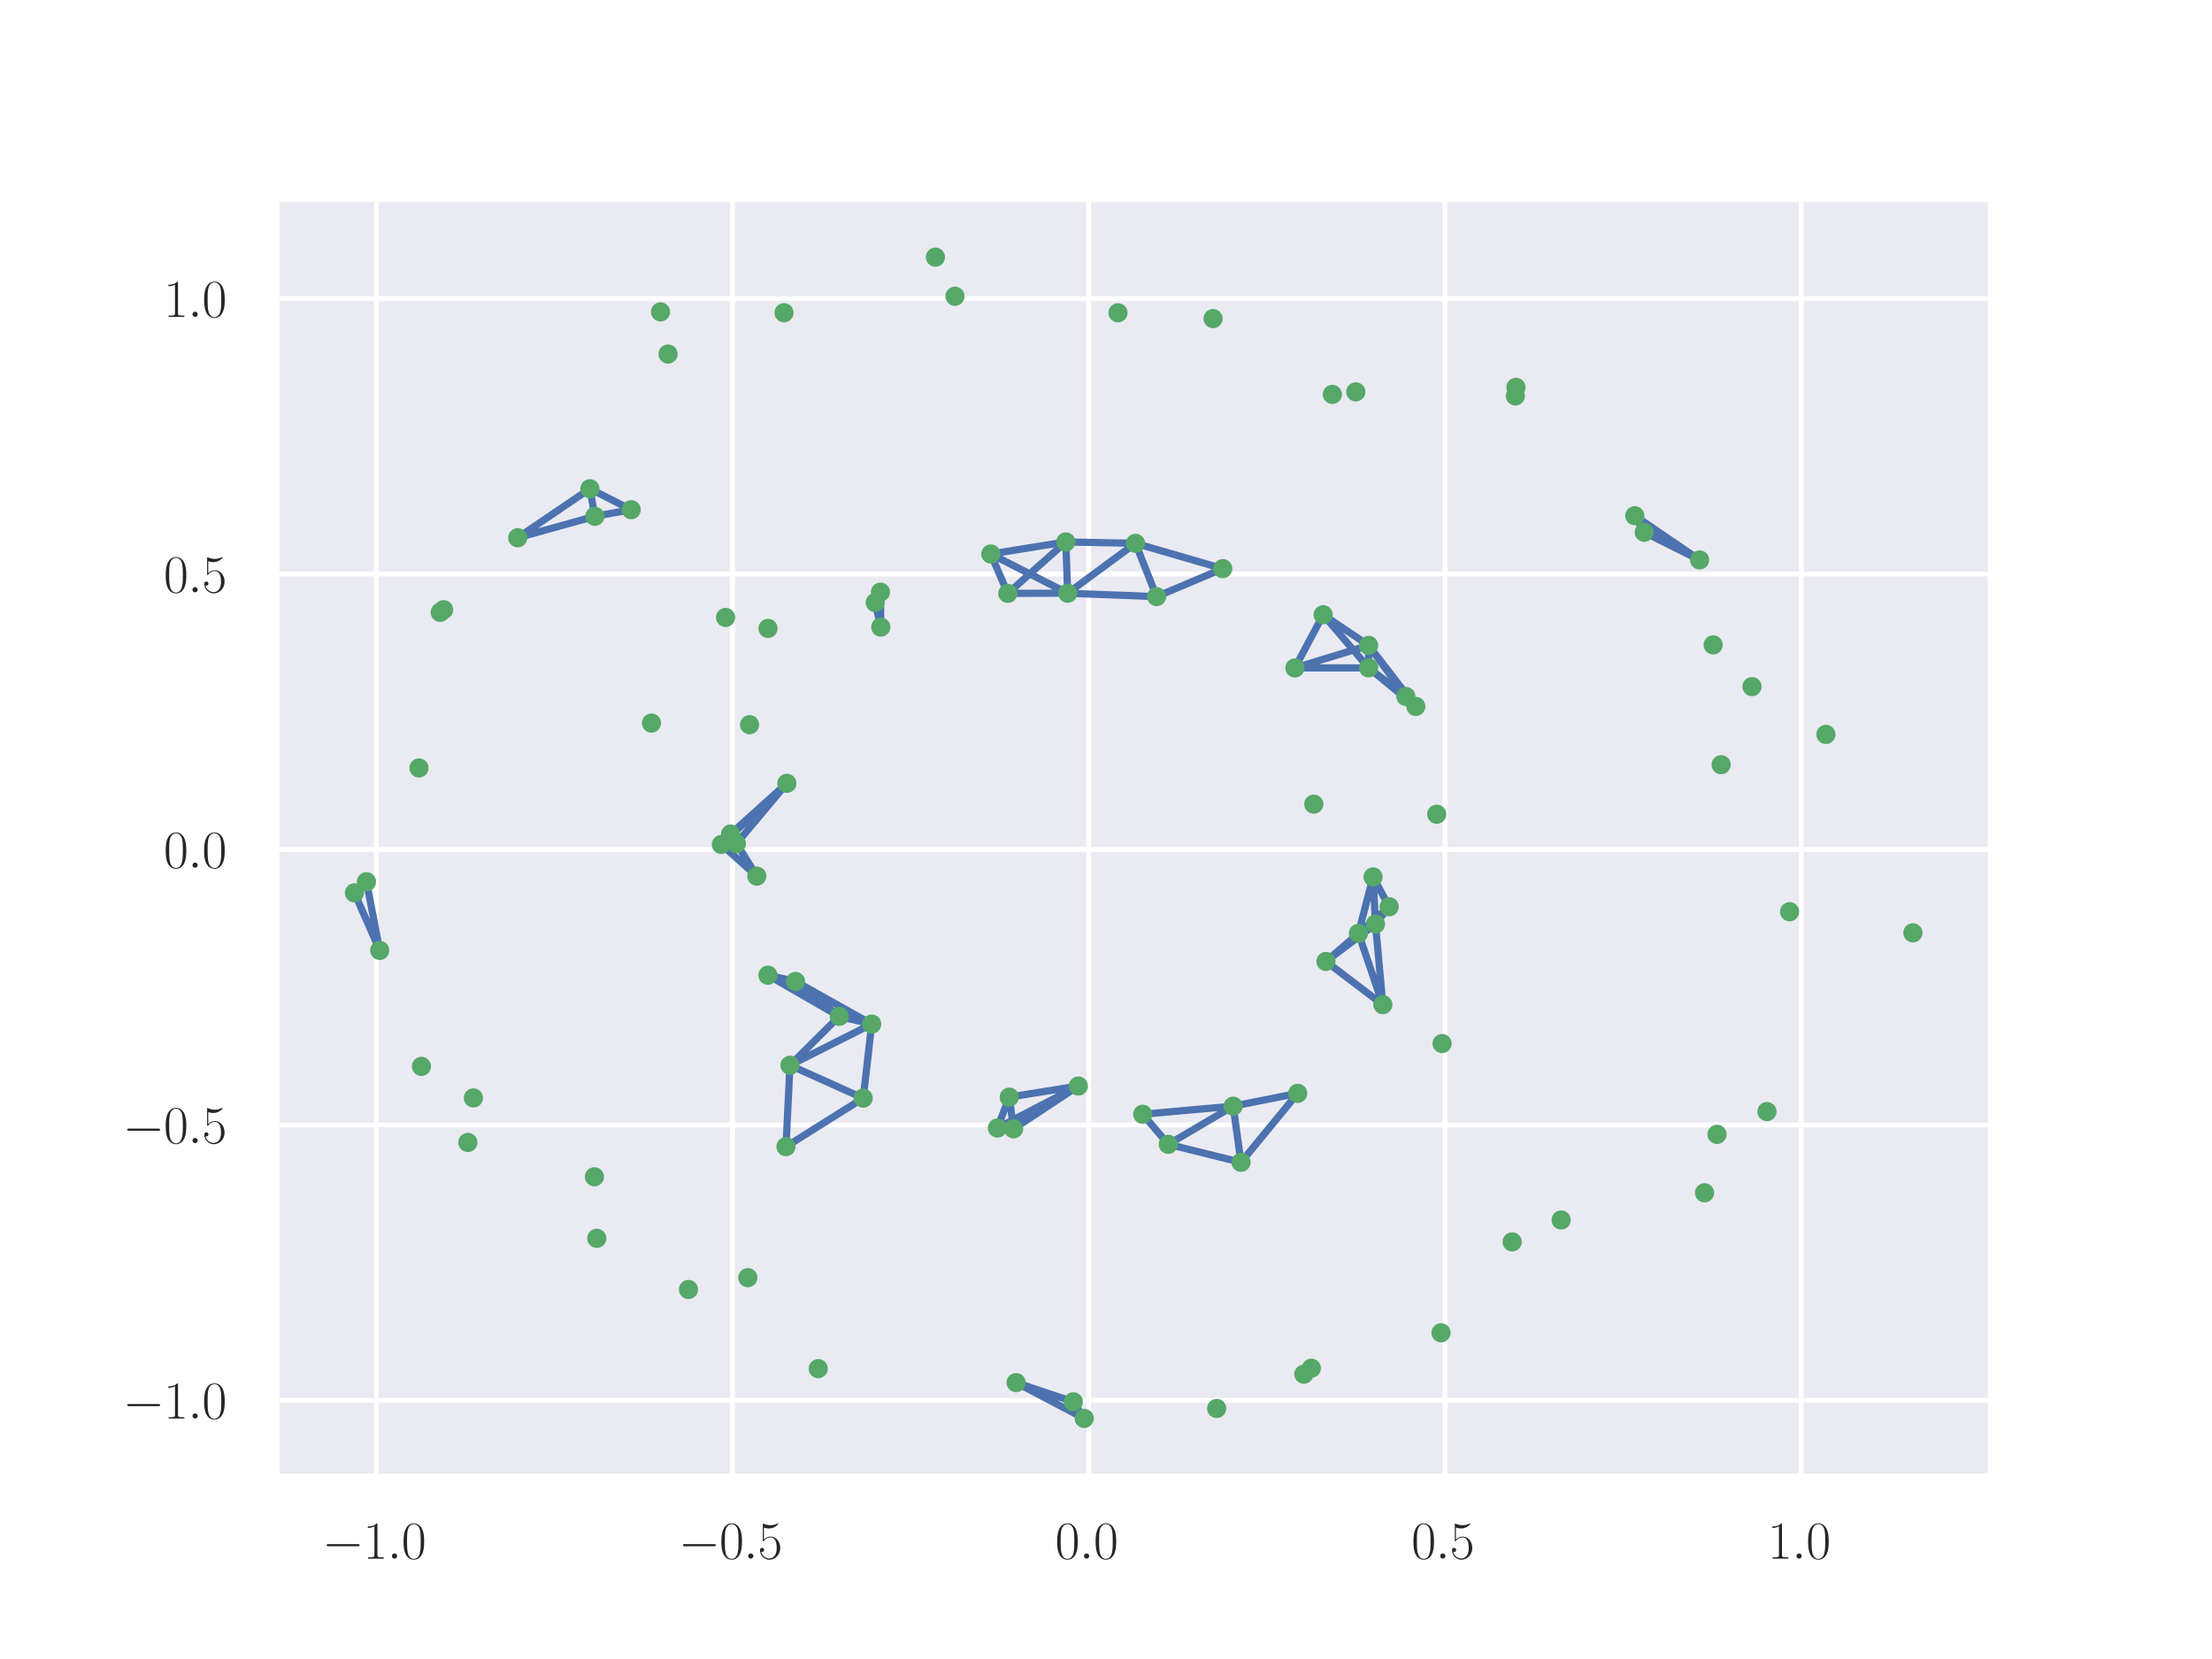 <?xml version="1.0" encoding="utf-8" standalone="no"?>
<!DOCTYPE svg PUBLIC "-//W3C//DTD SVG 1.1//EN"
  "http://www.w3.org/Graphics/SVG/1.1/DTD/svg11.dtd">
<svg xmlns:xlink="http://www.w3.org/1999/xlink" width="460.8pt" height="345.6pt" viewBox="0 0 460.8 345.6" xmlns="http://www.w3.org/2000/svg" version="1.1">
 <defs>
  <style type="text/css">*{stroke-linejoin: round; stroke-linecap: butt}</style>
 </defs>
 <g id="figure_1">
  <g id="patch_1">
   <path d="M 0 345.6 
L 460.8 345.6 
L 460.8 0 
L 0 0 
z
" style="fill: #ffffff"/>
  </g>
  <g id="axes_1">
   <g id="patch_2">
    <path d="M 57.6 307.584 
L 414.72 307.584 
L 414.72 41.472 
L 57.6 41.472 
z
" style="fill: #eaeaf2"/>
   </g>
   <g id="matplotlib.axis_1">
    <g id="xtick_1">
     <g id="line2d_1">
      <path d="M 78.381 307.584 
L 78.381 41.472 
" clip-path="url(#p8834e2e2eb)" style="fill: none; stroke: #ffffff; stroke-linecap: round"/>
     </g>
     <g id="text_1">
      <!-- $\mathdefault{−1.0}$ -->
      <g style="fill: #262626" transform="translate(67.117 324.694) scale(0.11 -0.11)">
       <defs>
        <path id="CMSY10-0" d="M 4218 1472 
C 4326 1472 4442 1472 4442 1600 
C 4442 1728 4326 1728 4218 1728 
L 755 1728 
C 646 1728 531 1728 531 1600 
C 531 1472 646 1472 755 1472 
L 4218 1472 
z
" transform="scale(0.016)"/>
        <path id="CMR17-31" d="M 1702 4058 
C 1702 4192 1696 4192 1606 4192 
C 1357 3916 979 3827 621 3827 
C 602 3827 570 3827 563 3808 
C 557 3795 557 3782 557 3648 
C 755 3648 1088 3686 1344 3839 
L 1344 461 
C 1344 236 1331 160 781 160 
L 589 160 
L 589 0 
C 896 0 1216 0 1523 0 
C 1830 0 2150 0 2458 0 
L 2458 160 
L 2266 160 
C 1715 160 1702 230 1702 458 
L 1702 4058 
z
" transform="scale(0.016)"/>
        <path id="CMMI12-3a" d="M 1178 307 
C 1178 492 1024 619 870 619 
C 685 619 557 466 557 313 
C 557 128 710 0 864 0 
C 1050 0 1178 153 1178 307 
z
" transform="scale(0.016)"/>
        <path id="CMR17-30" d="M 2688 2025 
C 2688 2416 2682 3080 2413 3591 
C 2176 4039 1798 4198 1466 4198 
C 1158 4198 768 4058 525 3597 
C 269 3118 243 2524 243 2025 
C 243 1661 250 1106 448 619 
C 723 -39 1216 -128 1466 -128 
C 1760 -128 2208 -7 2470 600 
C 2662 1042 2688 1559 2688 2025 
z
M 1466 -26 
C 1056 -26 813 325 723 812 
C 653 1188 653 1738 653 2096 
C 653 2588 653 2997 736 3387 
C 858 3929 1216 4096 1466 4096 
C 1728 4096 2067 3923 2189 3400 
C 2272 3036 2278 2607 2278 2096 
C 2278 1680 2278 1169 2202 792 
C 2067 95 1690 -26 1466 -26 
z
" transform="scale(0.016)"/>
       </defs>
       <use xlink:href="#CMSY10-0" transform="scale(0.996)"/>
       <use xlink:href="#CMR17-31" transform="translate(77.487 0) scale(0.996)"/>
       <use xlink:href="#CMMI12-3a" transform="translate(123.178 0) scale(0.996)"/>
       <use xlink:href="#CMR17-30" transform="translate(150.275 0) scale(0.996)"/>
      </g>
     </g>
    </g>
    <g id="xtick_2">
     <g id="line2d_2">
      <path d="M 152.593 307.584 
L 152.593 41.472 
" clip-path="url(#p8834e2e2eb)" style="fill: none; stroke: #ffffff; stroke-linecap: round"/>
     </g>
     <g id="text_2">
      <!-- $\mathdefault{−0.5}$ -->
      <g style="fill: #262626" transform="translate(141.33 324.694) scale(0.11 -0.11)">
       <defs>
        <path id="CMR17-35" d="M 730 3692 
C 794 3666 1056 3584 1325 3584 
C 1920 3584 2246 3911 2432 4100 
C 2432 4157 2432 4192 2394 4192 
C 2387 4192 2374 4192 2323 4163 
C 2099 4058 1837 3973 1517 3973 
C 1325 3973 1037 3999 723 4139 
C 653 4171 640 4171 634 4171 
C 602 4171 595 4164 595 4037 
L 595 2203 
C 595 2089 595 2057 659 2057 
C 691 2057 704 2070 736 2114 
C 941 2401 1222 2522 1542 2522 
C 1766 2522 2246 2382 2246 1289 
C 2246 1085 2246 715 2054 421 
C 1894 159 1645 25 1370 25 
C 947 25 518 320 403 814 
C 429 807 480 795 506 795 
C 589 795 749 840 749 1038 
C 749 1210 627 1280 506 1280 
C 358 1280 262 1190 262 1011 
C 262 454 704 -128 1382 -128 
C 2042 -128 2669 440 2669 1264 
C 2669 2030 2170 2624 1549 2624 
C 1222 2624 947 2503 730 2274 
L 730 3692 
z
" transform="scale(0.016)"/>
       </defs>
       <use xlink:href="#CMSY10-0" transform="scale(0.996)"/>
       <use xlink:href="#CMR17-30" transform="translate(77.487 0) scale(0.996)"/>
       <use xlink:href="#CMMI12-3a" transform="translate(123.178 0) scale(0.996)"/>
       <use xlink:href="#CMR17-35" transform="translate(150.275 0) scale(0.996)"/>
      </g>
     </g>
    </g>
    <g id="xtick_3">
     <g id="line2d_3">
      <path d="M 226.806 307.584 
L 226.806 41.472 
" clip-path="url(#p8834e2e2eb)" style="fill: none; stroke: #ffffff; stroke-linecap: round"/>
     </g>
     <g id="text_3">
      <!-- $\mathdefault{0.0}$ -->
      <g style="fill: #262626" transform="translate(219.805 324.694) scale(0.11 -0.11)">
       <use xlink:href="#CMR17-30" transform="scale(0.996)"/>
       <use xlink:href="#CMMI12-3a" transform="translate(45.69 0) scale(0.996)"/>
       <use xlink:href="#CMR17-30" transform="translate(72.788 0) scale(0.996)"/>
      </g>
     </g>
    </g>
    <g id="xtick_4">
     <g id="line2d_4">
      <path d="M 301.019 307.584 
L 301.019 41.472 
" clip-path="url(#p8834e2e2eb)" style="fill: none; stroke: #ffffff; stroke-linecap: round"/>
     </g>
     <g id="text_4">
      <!-- $\mathdefault{0.5}$ -->
      <g style="fill: #262626" transform="translate(294.018 324.694) scale(0.11 -0.11)">
       <use xlink:href="#CMR17-30" transform="scale(0.996)"/>
       <use xlink:href="#CMMI12-3a" transform="translate(45.69 0) scale(0.996)"/>
       <use xlink:href="#CMR17-35" transform="translate(72.788 0) scale(0.996)"/>
      </g>
     </g>
    </g>
    <g id="xtick_5">
     <g id="line2d_5">
      <path d="M 375.232 307.584 
L 375.232 41.472 
" clip-path="url(#p8834e2e2eb)" style="fill: none; stroke: #ffffff; stroke-linecap: round"/>
     </g>
     <g id="text_5">
      <!-- $\mathdefault{1.0}$ -->
      <g style="fill: #262626" transform="translate(368.231 324.694) scale(0.11 -0.11)">
       <use xlink:href="#CMR17-31" transform="scale(0.996)"/>
       <use xlink:href="#CMMI12-3a" transform="translate(45.69 0) scale(0.996)"/>
       <use xlink:href="#CMR17-30" transform="translate(72.788 0) scale(0.996)"/>
      </g>
     </g>
    </g>
   </g>
   <g id="matplotlib.axis_2">
    <g id="ytick_1">
     <g id="line2d_6">
      <path d="M 57.6 291.706 
L 414.72 291.706 
" clip-path="url(#p8834e2e2eb)" style="fill: none; stroke: #ffffff; stroke-linecap: round"/>
     </g>
     <g id="text_6">
      <!-- $\mathdefault{−1.0}$ -->
      <g style="fill: #262626" transform="translate(25.573 295.511) scale(0.11 -0.11)">
       <use xlink:href="#CMSY10-0" transform="scale(0.996)"/>
       <use xlink:href="#CMR17-31" transform="translate(77.487 0) scale(0.996)"/>
       <use xlink:href="#CMMI12-3a" transform="translate(123.178 0) scale(0.996)"/>
       <use xlink:href="#CMR17-30" transform="translate(150.275 0) scale(0.996)"/>
      </g>
     </g>
    </g>
    <g id="ytick_2">
     <g id="line2d_7">
      <path d="M 57.6 234.333 
L 414.72 234.333 
" clip-path="url(#p8834e2e2eb)" style="fill: none; stroke: #ffffff; stroke-linecap: round"/>
     </g>
     <g id="text_7">
      <!-- $\mathdefault{−0.5}$ -->
      <g style="fill: #262626" transform="translate(25.573 238.138) scale(0.11 -0.11)">
       <use xlink:href="#CMSY10-0" transform="scale(0.996)"/>
       <use xlink:href="#CMR17-30" transform="translate(77.487 0) scale(0.996)"/>
       <use xlink:href="#CMMI12-3a" transform="translate(123.178 0) scale(0.996)"/>
       <use xlink:href="#CMR17-35" transform="translate(150.275 0) scale(0.996)"/>
      </g>
     </g>
    </g>
    <g id="ytick_3">
     <g id="line2d_8">
      <path d="M 57.6 176.96 
L 414.72 176.96 
" clip-path="url(#p8834e2e2eb)" style="fill: none; stroke: #ffffff; stroke-linecap: round"/>
     </g>
     <g id="text_8">
      <!-- $\mathdefault{0.0}$ -->
      <g style="fill: #262626" transform="translate(34.097 180.765) scale(0.11 -0.11)">
       <use xlink:href="#CMR17-30" transform="scale(0.996)"/>
       <use xlink:href="#CMMI12-3a" transform="translate(45.69 0) scale(0.996)"/>
       <use xlink:href="#CMR17-30" transform="translate(72.788 0) scale(0.996)"/>
      </g>
     </g>
    </g>
    <g id="ytick_4">
     <g id="line2d_9">
      <path d="M 57.6 119.588 
L 414.72 119.588 
" clip-path="url(#p8834e2e2eb)" style="fill: none; stroke: #ffffff; stroke-linecap: round"/>
     </g>
     <g id="text_9">
      <!-- $\mathdefault{0.5}$ -->
      <g style="fill: #262626" transform="translate(34.097 123.393) scale(0.11 -0.11)">
       <use xlink:href="#CMR17-30" transform="scale(0.996)"/>
       <use xlink:href="#CMMI12-3a" transform="translate(45.69 0) scale(0.996)"/>
       <use xlink:href="#CMR17-35" transform="translate(72.788 0) scale(0.996)"/>
      </g>
     </g>
    </g>
    <g id="ytick_5">
     <g id="line2d_10">
      <path d="M 57.6 62.215 
L 414.72 62.215 
" clip-path="url(#p8834e2e2eb)" style="fill: none; stroke: #ffffff; stroke-linecap: round"/>
     </g>
     <g id="text_10">
      <!-- $\mathdefault{1.0}$ -->
      <g style="fill: #262626" transform="translate(34.097 66.02) scale(0.11 -0.11)">
       <use xlink:href="#CMR17-31" transform="scale(0.996)"/>
       <use xlink:href="#CMMI12-3a" transform="translate(45.69 0) scale(0.996)"/>
       <use xlink:href="#CMR17-30" transform="translate(72.788 0) scale(0.996)"/>
      </g>
     </g>
    </g>
   </g>
   <g id="line2d_11">
    <path d="M 157.659 182.514 
L 152.199 173.738 
M 354.061 116.648 
L 340.557 107.439 
M 79.106 197.985 
L 76.342 183.686 
M 206.401 115.407 
L 209.938 123.61 
M 131.493 106.184 
L 123.92 107.555 
M 238.044 232.121 
L 243.377 238.381 
M 150.271 175.919 
L 152.199 173.738 
M 150.271 175.919 
L 157.659 182.514 
M 289.387 188.898 
L 282.987 194.43 
M 179.82 228.767 
L 164.563 221.908 
M 258.519 242.133 
L 270.332 227.765 
M 258.519 242.133 
L 243.377 238.381 
M 153.409 175.738 
L 152.199 173.738 
M 153.409 175.738 
L 157.659 182.514 
M 153.409 175.738 
L 150.271 175.919 
M 211.672 288.02 
L 223.594 292.025 
M 285.104 134.444 
L 275.64 128.062 
M 285.104 134.444 
L 292.866 145.084 
M 269.755 139.142 
L 275.64 128.062 
M 269.755 139.142 
L 285.104 134.444 
M 222.028 112.894 
L 209.938 123.61 
M 222.028 112.894 
L 206.401 115.407 
M 294.935 147.161 
L 292.866 145.084 
M 294.935 147.161 
L 285.104 134.444 
M 122.884 101.813 
L 123.92 107.555 
M 122.884 101.813 
L 131.493 106.184 
M 183.479 130.638 
L 182.309 125.518 
M 163.922 163.182 
L 152.199 173.738 
M 163.922 163.182 
L 150.271 175.919 
M 163.922 163.182 
L 153.409 175.738 
M 254.72 118.461 
L 240.945 124.284 
M 225.865 295.488 
L 223.594 292.025 
M 225.865 295.488 
L 211.672 288.02 
M 285.108 139.13 
L 275.64 128.062 
M 285.108 139.13 
L 292.866 145.084 
M 285.108 139.13 
L 285.104 134.444 
M 285.108 139.13 
L 269.755 139.142 
M 285.108 139.13 
L 294.935 147.161 
M 163.736 238.867 
L 164.563 221.908 
M 163.736 238.867 
L 179.82 228.767 
M 276.22 200.289 
L 282.987 194.43 
M 276.22 200.289 
L 289.387 188.898 
M 286.032 182.678 
L 282.987 194.43 
M 286.032 182.678 
L 289.387 188.898 
M 342.522 110.884 
L 340.557 107.439 
M 342.522 110.884 
L 354.061 116.648 
M 207.775 234.985 
L 210.245 228.551 
M 73.833 185.99 
L 76.342 183.686 
M 73.833 185.99 
L 79.106 197.985 
M 256.89 230.433 
L 270.332 227.765 
M 256.89 230.433 
L 243.377 238.381 
M 256.89 230.433 
L 238.044 232.121 
M 256.89 230.433 
L 258.519 242.133 
M 224.638 226.244 
L 210.245 228.551 
M 224.638 226.244 
L 207.775 234.985 
M 181.592 213.33 
L 164.563 221.908 
M 181.592 213.33 
L 179.82 228.767 
M 165.725 204.446 
L 159.977 203.148 
M 165.725 204.446 
L 181.592 213.33 
M 211.153 235.157 
L 210.245 228.551 
M 211.153 235.157 
L 207.775 234.985 
M 211.153 235.157 
L 224.638 226.244 
M 107.853 112.025 
L 123.92 107.555 
M 107.853 112.025 
L 122.884 101.813 
M 222.414 123.577 
L 240.945 124.284 
M 222.414 123.577 
L 209.938 123.61 
M 222.414 123.577 
L 206.401 115.407 
M 222.414 123.577 
L 222.028 112.894 
M 236.545 113.178 
L 240.945 124.284 
M 236.545 113.178 
L 222.028 112.894 
M 236.545 113.178 
L 254.72 118.461 
M 236.545 113.178 
L 222.414 123.577 
M 288.067 209.291 
L 282.987 194.43 
M 288.067 209.291 
L 276.22 200.289 
M 286.539 192.485 
L 282.987 194.43 
M 286.539 192.485 
L 289.387 188.898 
M 286.539 192.485 
L 276.22 200.289 
M 286.539 192.485 
L 286.032 182.678 
M 286.539 192.485 
L 288.067 209.291 
M 174.836 211.726 
L 164.563 221.908 
M 174.836 211.726 
L 159.977 203.148 
M 174.836 211.726 
L 181.592 213.33 
M 174.836 211.726 
L 165.725 204.446 
M 183.418 123.347 
L 182.309 125.518 
M 183.418 123.347 
L 183.479 130.638 
L 183.479 130.638 
" clip-path="url(#p8834e2e2eb)" style="fill: none; stroke: #4c72b0; stroke-width: 1.5; stroke-linecap: round"/>
   </g>
   <g id="line2d_12"/>
   <g id="line2d_13">
    <defs>
     <path id="m6501d3fc4f" d="M 0 1.5 
C 0.398 1.5 0.779 1.342 1.061 1.061 
C 1.342 0.779 1.5 0.398 1.5 0 
C 1.5 -0.398 1.342 -0.779 1.061 -1.061 
C 0.779 -1.342 0.398 -1.5 0 -1.5 
C -0.398 -1.5 -0.779 -1.342 -1.061 -1.061 
C -1.342 -0.779 -1.5 -0.398 -1.5 0 
C -1.5 0.398 -1.342 0.779 -1.061 1.061 
C -0.779 1.342 -0.398 1.5 0 1.5 
z
" style="stroke: #55a868"/>
    </defs>
    <g clip-path="url(#p8834e2e2eb)">
     <use xlink:href="#m6501d3fc4f" x="253.459" y="293.406" style="fill: #55a868; stroke: #55a868"/>
     <use xlink:href="#m6501d3fc4f" x="240.945" y="124.284" style="fill: #55a868; stroke: #55a868"/>
     <use xlink:href="#m6501d3fc4f" x="270.332" y="227.765" style="fill: #55a868; stroke: #55a868"/>
     <use xlink:href="#m6501d3fc4f" x="164.563" y="221.908" style="fill: #55a868; stroke: #55a868"/>
     <use xlink:href="#m6501d3fc4f" x="398.487" y="194.324" style="fill: #55a868; stroke: #55a868"/>
     <use xlink:href="#m6501d3fc4f" x="151.15" y="128.625" style="fill: #55a868; stroke: #55a868"/>
     <use xlink:href="#m6501d3fc4f" x="209.938" y="123.61" style="fill: #55a868; stroke: #55a868"/>
     <use xlink:href="#m6501d3fc4f" x="163.323" y="65.149" style="fill: #55a868; stroke: #55a868"/>
     <use xlink:href="#m6501d3fc4f" x="123.92" y="107.555" style="fill: #55a868; stroke: #55a868"/>
     <use xlink:href="#m6501d3fc4f" x="152.199" y="173.738" style="fill: #55a868; stroke: #55a868"/>
     <use xlink:href="#m6501d3fc4f" x="198.944" y="61.716" style="fill: #55a868; stroke: #55a868"/>
     <use xlink:href="#m6501d3fc4f" x="155.787" y="266.161" style="fill: #55a868; stroke: #55a868"/>
     <use xlink:href="#m6501d3fc4f" x="135.707" y="150.629" style="fill: #55a868; stroke: #55a868"/>
     <use xlink:href="#m6501d3fc4f" x="340.557" y="107.439" style="fill: #55a868; stroke: #55a868"/>
     <use xlink:href="#m6501d3fc4f" x="157.659" y="182.514" style="fill: #55a868; stroke: #55a868"/>
     <use xlink:href="#m6501d3fc4f" x="243.377" y="238.381" style="fill: #55a868; stroke: #55a868"/>
     <use xlink:href="#m6501d3fc4f" x="271.616" y="286.267" style="fill: #55a868; stroke: #55a868"/>
     <use xlink:href="#m6501d3fc4f" x="76.342" y="183.686" style="fill: #55a868; stroke: #55a868"/>
     <use xlink:href="#m6501d3fc4f" x="275.64" y="128.062" style="fill: #55a868; stroke: #55a868"/>
     <use xlink:href="#m6501d3fc4f" x="354.061" y="116.648" style="fill: #55a868; stroke: #55a868"/>
     <use xlink:href="#m6501d3fc4f" x="79.106" y="197.985" style="fill: #55a868; stroke: #55a868"/>
     <use xlink:href="#m6501d3fc4f" x="206.401" y="115.407" style="fill: #55a868; stroke: #55a868"/>
     <use xlink:href="#m6501d3fc4f" x="182.309" y="125.518" style="fill: #55a868; stroke: #55a868"/>
     <use xlink:href="#m6501d3fc4f" x="131.493" y="106.184" style="fill: #55a868; stroke: #55a868"/>
     <use xlink:href="#m6501d3fc4f" x="252.705" y="66.372" style="fill: #55a868; stroke: #55a868"/>
     <use xlink:href="#m6501d3fc4f" x="238.044" y="232.121" style="fill: #55a868; stroke: #55a868"/>
     <use xlink:href="#m6501d3fc4f" x="315.011" y="258.71" style="fill: #55a868; stroke: #55a868"/>
     <use xlink:href="#m6501d3fc4f" x="282.987" y="194.43" style="fill: #55a868; stroke: #55a868"/>
     <use xlink:href="#m6501d3fc4f" x="292.866" y="145.084" style="fill: #55a868; stroke: #55a868"/>
     <use xlink:href="#m6501d3fc4f" x="315.804" y="80.694" style="fill: #55a868; stroke: #55a868"/>
     <use xlink:href="#m6501d3fc4f" x="356.885" y="134.344" style="fill: #55a868; stroke: #55a868"/>
     <use xlink:href="#m6501d3fc4f" x="300.413" y="217.393" style="fill: #55a868; stroke: #55a868"/>
     <use xlink:href="#m6501d3fc4f" x="143.417" y="268.621" style="fill: #55a868; stroke: #55a868"/>
     <use xlink:href="#m6501d3fc4f" x="150.271" y="175.919" style="fill: #55a868; stroke: #55a868"/>
     <use xlink:href="#m6501d3fc4f" x="289.387" y="188.898" style="fill: #55a868; stroke: #55a868"/>
     <use xlink:href="#m6501d3fc4f" x="159.977" y="203.148" style="fill: #55a868; stroke: #55a868"/>
     <use xlink:href="#m6501d3fc4f" x="179.82" y="228.767" style="fill: #55a868; stroke: #55a868"/>
     <use xlink:href="#m6501d3fc4f" x="300.194" y="277.645" style="fill: #55a868; stroke: #55a868"/>
     <use xlink:href="#m6501d3fc4f" x="277.554" y="82.166" style="fill: #55a868; stroke: #55a868"/>
     <use xlink:href="#m6501d3fc4f" x="91.704" y="127.562" style="fill: #55a868; stroke: #55a868"/>
     <use xlink:href="#m6501d3fc4f" x="258.519" y="242.133" style="fill: #55a868; stroke: #55a868"/>
     <use xlink:href="#m6501d3fc4f" x="223.594" y="292.025" style="fill: #55a868; stroke: #55a868"/>
     <use xlink:href="#m6501d3fc4f" x="153.409" y="175.738" style="fill: #55a868; stroke: #55a868"/>
     <use xlink:href="#m6501d3fc4f" x="98.619" y="228.716" style="fill: #55a868; stroke: #55a868"/>
     <use xlink:href="#m6501d3fc4f" x="92.409" y="127.011" style="fill: #55a868; stroke: #55a868"/>
     <use xlink:href="#m6501d3fc4f" x="123.825" y="245.149" style="fill: #55a868; stroke: #55a868"/>
     <use xlink:href="#m6501d3fc4f" x="211.672" y="288.02" style="fill: #55a868; stroke: #55a868"/>
     <use xlink:href="#m6501d3fc4f" x="285.104" y="134.444" style="fill: #55a868; stroke: #55a868"/>
     <use xlink:href="#m6501d3fc4f" x="139.169" y="73.757" style="fill: #55a868; stroke: #55a868"/>
     <use xlink:href="#m6501d3fc4f" x="269.755" y="139.142" style="fill: #55a868; stroke: #55a868"/>
     <use xlink:href="#m6501d3fc4f" x="222.028" y="112.894" style="fill: #55a868; stroke: #55a868"/>
     <use xlink:href="#m6501d3fc4f" x="372.803" y="189.925" style="fill: #55a868; stroke: #55a868"/>
     <use xlink:href="#m6501d3fc4f" x="357.688" y="236.31" style="fill: #55a868; stroke: #55a868"/>
     <use xlink:href="#m6501d3fc4f" x="156.146" y="150.966" style="fill: #55a868; stroke: #55a868"/>
     <use xlink:href="#m6501d3fc4f" x="294.935" y="147.161" style="fill: #55a868; stroke: #55a868"/>
     <use xlink:href="#m6501d3fc4f" x="122.884" y="101.813" style="fill: #55a868; stroke: #55a868"/>
     <use xlink:href="#m6501d3fc4f" x="170.455" y="285.115" style="fill: #55a868; stroke: #55a868"/>
     <use xlink:href="#m6501d3fc4f" x="137.599" y="64.975" style="fill: #55a868; stroke: #55a868"/>
     <use xlink:href="#m6501d3fc4f" x="183.479" y="130.638" style="fill: #55a868; stroke: #55a868"/>
     <use xlink:href="#m6501d3fc4f" x="163.922" y="163.182" style="fill: #55a868; stroke: #55a868"/>
     <use xlink:href="#m6501d3fc4f" x="273.17" y="285.024" style="fill: #55a868; stroke: #55a868"/>
     <use xlink:href="#m6501d3fc4f" x="380.369" y="152.986" style="fill: #55a868; stroke: #55a868"/>
     <use xlink:href="#m6501d3fc4f" x="87.286" y="159.978" style="fill: #55a868; stroke: #55a868"/>
     <use xlink:href="#m6501d3fc4f" x="232.898" y="65.167" style="fill: #55a868; stroke: #55a868"/>
     <use xlink:href="#m6501d3fc4f" x="273.69" y="167.517" style="fill: #55a868; stroke: #55a868"/>
     <use xlink:href="#m6501d3fc4f" x="254.72" y="118.461" style="fill: #55a868; stroke: #55a868"/>
     <use xlink:href="#m6501d3fc4f" x="358.548" y="159.3" style="fill: #55a868; stroke: #55a868"/>
     <use xlink:href="#m6501d3fc4f" x="225.865" y="295.488" style="fill: #55a868; stroke: #55a868"/>
     <use xlink:href="#m6501d3fc4f" x="315.675" y="82.48" style="fill: #55a868; stroke: #55a868"/>
     <use xlink:href="#m6501d3fc4f" x="285.108" y="139.13" style="fill: #55a868; stroke: #55a868"/>
     <use xlink:href="#m6501d3fc4f" x="163.736" y="238.867" style="fill: #55a868; stroke: #55a868"/>
     <use xlink:href="#m6501d3fc4f" x="194.865" y="53.568" style="fill: #55a868; stroke: #55a868"/>
     <use xlink:href="#m6501d3fc4f" x="276.22" y="200.289" style="fill: #55a868; stroke: #55a868"/>
     <use xlink:href="#m6501d3fc4f" x="286.032" y="182.678" style="fill: #55a868; stroke: #55a868"/>
     <use xlink:href="#m6501d3fc4f" x="97.468" y="237.993" style="fill: #55a868; stroke: #55a868"/>
     <use xlink:href="#m6501d3fc4f" x="368.09" y="231.559" style="fill: #55a868; stroke: #55a868"/>
     <use xlink:href="#m6501d3fc4f" x="210.245" y="228.551" style="fill: #55a868; stroke: #55a868"/>
     <use xlink:href="#m6501d3fc4f" x="342.522" y="110.884" style="fill: #55a868; stroke: #55a868"/>
     <use xlink:href="#m6501d3fc4f" x="207.775" y="234.985" style="fill: #55a868; stroke: #55a868"/>
     <use xlink:href="#m6501d3fc4f" x="73.833" y="185.99" style="fill: #55a868; stroke: #55a868"/>
     <use xlink:href="#m6501d3fc4f" x="124.325" y="257.965" style="fill: #55a868; stroke: #55a868"/>
     <use xlink:href="#m6501d3fc4f" x="282.441" y="81.632" style="fill: #55a868; stroke: #55a868"/>
     <use xlink:href="#m6501d3fc4f" x="256.89" y="230.433" style="fill: #55a868; stroke: #55a868"/>
     <use xlink:href="#m6501d3fc4f" x="299.302" y="169.617" style="fill: #55a868; stroke: #55a868"/>
     <use xlink:href="#m6501d3fc4f" x="224.638" y="226.244" style="fill: #55a868; stroke: #55a868"/>
     <use xlink:href="#m6501d3fc4f" x="181.592" y="213.33" style="fill: #55a868; stroke: #55a868"/>
     <use xlink:href="#m6501d3fc4f" x="159.99" y="130.906" style="fill: #55a868; stroke: #55a868"/>
     <use xlink:href="#m6501d3fc4f" x="165.725" y="204.446" style="fill: #55a868; stroke: #55a868"/>
     <use xlink:href="#m6501d3fc4f" x="211.153" y="235.157" style="fill: #55a868; stroke: #55a868"/>
     <use xlink:href="#m6501d3fc4f" x="107.853" y="112.025" style="fill: #55a868; stroke: #55a868"/>
     <use xlink:href="#m6501d3fc4f" x="355.083" y="248.485" style="fill: #55a868; stroke: #55a868"/>
     <use xlink:href="#m6501d3fc4f" x="222.414" y="123.577" style="fill: #55a868; stroke: #55a868"/>
     <use xlink:href="#m6501d3fc4f" x="236.545" y="113.178" style="fill: #55a868; stroke: #55a868"/>
     <use xlink:href="#m6501d3fc4f" x="364.976" y="143.033" style="fill: #55a868; stroke: #55a868"/>
     <use xlink:href="#m6501d3fc4f" x="325.22" y="254.144" style="fill: #55a868; stroke: #55a868"/>
     <use xlink:href="#m6501d3fc4f" x="288.067" y="209.291" style="fill: #55a868; stroke: #55a868"/>
     <use xlink:href="#m6501d3fc4f" x="286.539" y="192.485" style="fill: #55a868; stroke: #55a868"/>
     <use xlink:href="#m6501d3fc4f" x="174.836" y="211.726" style="fill: #55a868; stroke: #55a868"/>
     <use xlink:href="#m6501d3fc4f" x="87.785" y="222.145" style="fill: #55a868; stroke: #55a868"/>
     <use xlink:href="#m6501d3fc4f" x="183.418" y="123.347" style="fill: #55a868; stroke: #55a868"/>
    </g>
   </g>
   <g id="patch_3">
    <path d="M 57.6 307.584 
L 57.6 41.472 
" style="fill: none; stroke: #ffffff; stroke-width: 1.25; stroke-linejoin: miter; stroke-linecap: square"/>
   </g>
   <g id="patch_4">
    <path d="M 414.72 307.584 
L 414.72 41.472 
" style="fill: none; stroke: #ffffff; stroke-width: 1.25; stroke-linejoin: miter; stroke-linecap: square"/>
   </g>
   <g id="patch_5">
    <path d="M 57.6 307.584 
L 414.72 307.584 
" style="fill: none; stroke: #ffffff; stroke-width: 1.25; stroke-linejoin: miter; stroke-linecap: square"/>
   </g>
   <g id="patch_6">
    <path d="M 57.6 41.472 
L 414.72 41.472 
" style="fill: none; stroke: #ffffff; stroke-width: 1.25; stroke-linejoin: miter; stroke-linecap: square"/>
   </g>
  </g>
 </g>
 <defs>
  <clipPath id="p8834e2e2eb">
   <rect x="57.6" y="41.472" width="357.12" height="266.112"/>
  </clipPath>
 </defs>
</svg>
